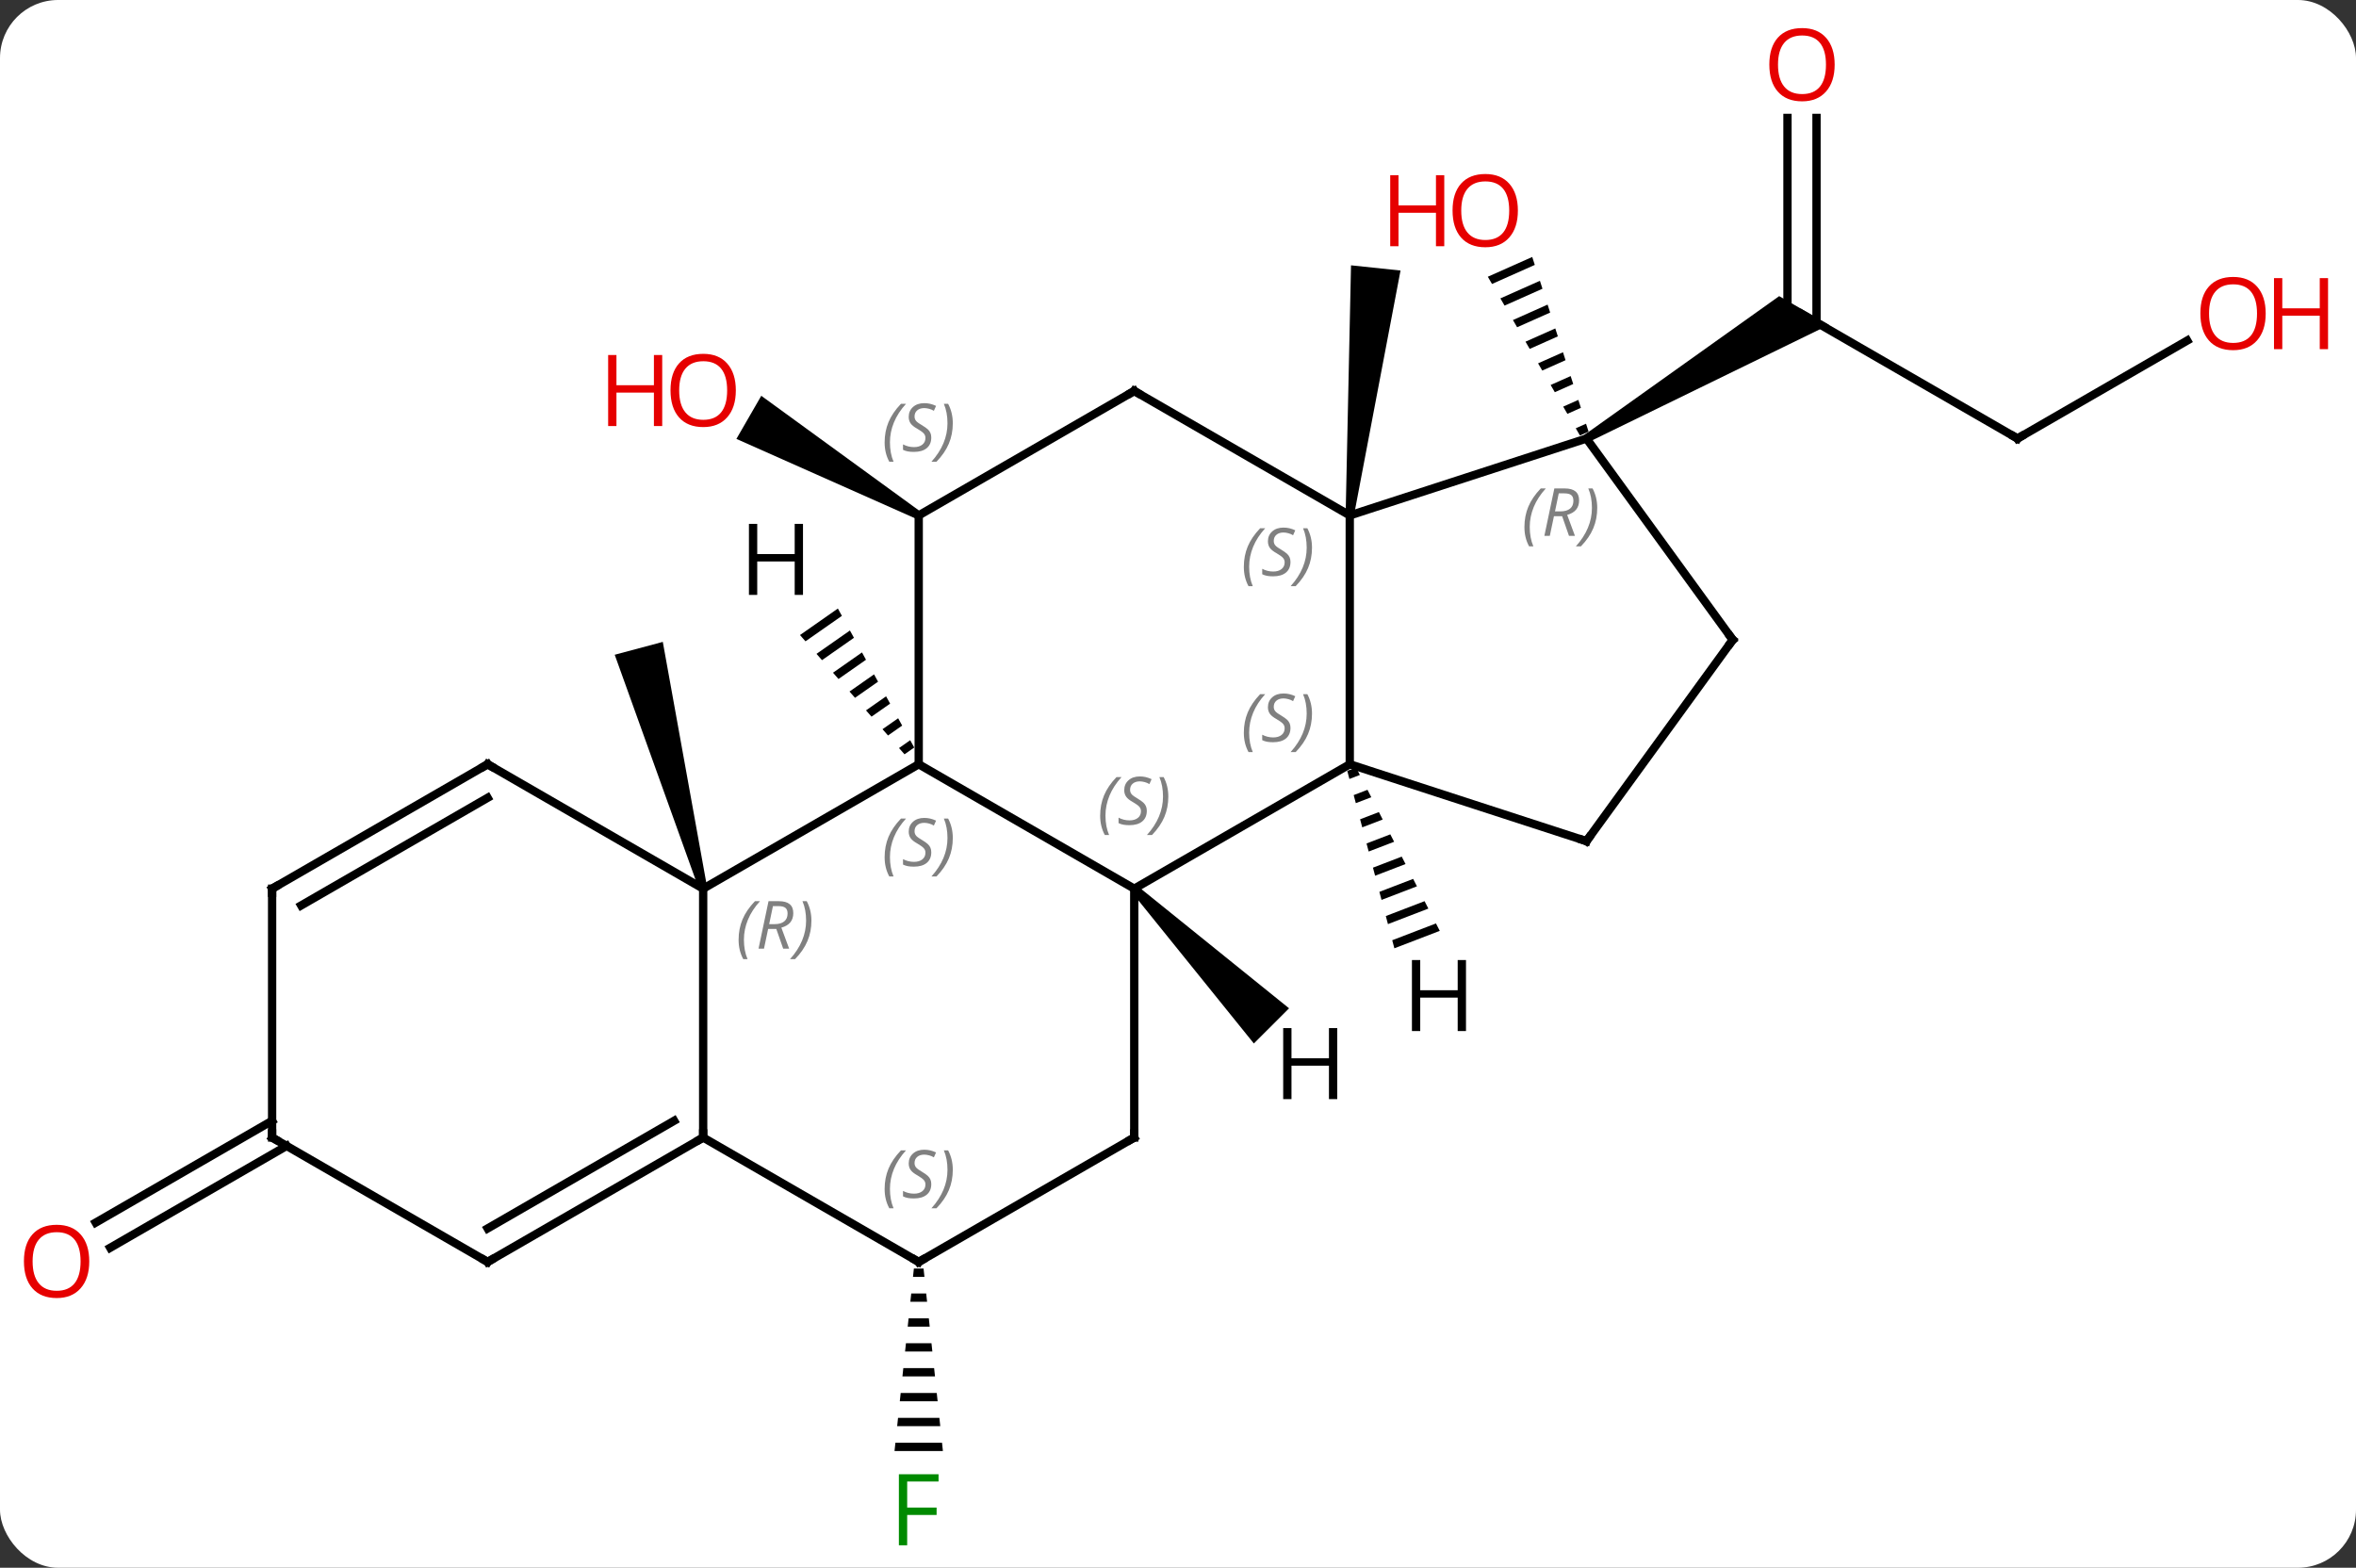 <svg width="284" viewBox="0 0 284 189" style="fill-opacity:1; color-rendering:auto; color-interpolation:auto; text-rendering:auto; stroke:black; stroke-linecap:square; stroke-miterlimit:10; shape-rendering:auto; stroke-opacity:1; fill:black; stroke-dasharray:none; font-weight:normal; stroke-width:1; font-family:'Open Sans'; font-style:normal; stroke-linejoin:miter; font-size:12; stroke-dashoffset:0; image-rendering:auto;" height="189" class="cas-substance-image" xmlns:xlink="http://www.w3.org/1999/xlink" xmlns="http://www.w3.org/2000/svg"><rect x="0" y="0" width="284" height="189" fill="#333333" stroke="none"/><svg class="cas-substance-single-component"><rect y="0" x="0" width="284" stroke="none" ry="7" rx="7" height="189" fill="white" class="cas-substance-group"/><svg y="0" x="0" width="284" viewBox="0 0 284 189" style="fill:black;" height="189" class="cas-substance-single-component-image"><svg><g><g transform="translate(138,95)" style="text-rendering:geometricPrecision; color-rendering:optimizeQuality; color-interpolation:linearRGB; stroke-linecap:butt; image-rendering:optimizeQuality;"><path style="stroke:none;" d="M25.202 -32.813 L24.208 -32.917 L24.856 -63.014 L30.824 -62.386 Z"/><path style="stroke:none;" d="M-52.755 12.006 L-53.721 12.264 L-63.9 -16.066 L-58.104 -17.618 Z"/><path style="stroke:none;" d="M-27.005 -33.298 L-27.505 -32.432 L-49.232 -42.089 L-46.233 -47.285 Z"/><path style="stroke:none;" d="M-27.839 57.932 L-27.945 58.932 L-26.565 58.932 L-26.671 57.932 ZM-28.157 60.932 L-28.263 61.932 L-26.247 61.932 L-26.353 60.932 ZM-28.475 63.932 L-28.581 64.932 L-25.929 64.932 L-26.035 63.932 ZM-28.793 66.932 L-28.899 67.932 L-25.611 67.932 L-25.717 66.932 ZM-29.111 69.932 L-29.217 70.932 L-25.293 70.932 L-25.399 69.932 ZM-29.429 72.932 L-29.535 73.932 L-24.975 73.932 L-25.081 72.932 ZM-29.747 75.932 L-29.853 76.932 L-24.657 76.932 L-24.763 75.932 ZM-30.065 78.932 L-30.171 79.932 L-24.339 79.932 L-24.445 78.932 Z"/><line y2="-42.135" y1="-57.135" x2="105.198" x1="79.218" style="fill:none;"/><line y2="-80.783" y1="-56.125" x2="80.968" x1="80.968" style="fill:none;"/><line y2="-80.783" y1="-57.135" x2="77.468" x1="77.468" style="fill:none;"/><path style="stroke:none;" d="M53.488 -41.702 L52.988 -42.568 L76.468 -59.3 L82.468 -55.836 Z"/><line y2="-53.946" y1="-42.135" x2="125.655" x1="105.198" style="fill:none;"/><path style="stroke:none;" d="M46.7 -64.021 L41.346 -61.638 L41.346 -61.638 L41.851 -60.768 L47.009 -63.064 L47.009 -63.064 L46.7 -64.021 ZM47.627 -61.149 L42.861 -59.028 L42.861 -59.028 L43.366 -58.158 L47.935 -60.192 L47.935 -60.192 L47.627 -61.149 ZM48.553 -58.278 L44.375 -56.418 L44.375 -56.418 L44.88 -55.548 L44.88 -55.548 L48.862 -57.32 L48.553 -58.278 ZM49.479 -55.406 L45.89 -53.808 L45.89 -53.808 L46.395 -52.938 L46.395 -52.938 L49.788 -54.449 L49.788 -54.449 L49.479 -55.406 ZM50.406 -52.534 L47.404 -51.198 L47.404 -51.198 L47.909 -50.328 L47.909 -50.328 L50.715 -51.577 L50.715 -51.577 L50.406 -52.534 ZM51.332 -49.663 L48.919 -48.588 L48.919 -48.588 L49.423 -47.718 L49.423 -47.718 L51.641 -48.705 L51.641 -48.705 L51.332 -49.663 ZM52.258 -46.791 L50.433 -45.978 L50.433 -45.978 L50.938 -45.108 L52.567 -45.834 L52.258 -46.791 ZM53.185 -43.919 L51.947 -43.369 L51.947 -43.369 L52.452 -42.499 L52.452 -42.499 L53.493 -42.962 L53.185 -43.919 Z"/><line y2="43.145" y1="55.425" x2="-103.448" x1="-124.716" style="fill:none;"/><line y2="40.114" y1="52.393" x2="-105.198" x1="-126.466" style="fill:none;"/><line y2="-2.865" y1="12.135" x2="24.705" x1="-1.275" style="fill:none;"/><line y2="-2.865" y1="12.135" x2="-27.255" x1="-1.275" style="fill:none;"/><line y2="42.135" y1="12.135" x2="-1.275" x1="-1.275" style="fill:none;"/><line y2="-32.865" y1="-2.865" x2="24.705" x1="24.705" style="fill:none;"/><line y2="6.405" y1="-2.865" x2="53.238" x1="24.705" style="fill:none;"/><line y2="12.135" y1="-2.865" x2="-53.238" x1="-27.255" style="fill:none;"/><line y2="-32.865" y1="-2.865" x2="-27.255" x1="-27.255" style="fill:none;"/><line y2="57.135" y1="42.135" x2="-27.255" x1="-1.275" style="fill:none;"/><line y2="-42.135" y1="-32.865" x2="53.238" x1="24.705" style="fill:none;"/><line y2="-47.865" y1="-32.865" x2="-1.275" x1="24.705" style="fill:none;"/><line y2="-17.865" y1="6.405" x2="70.872" x1="53.238" style="fill:none;"/><line y2="42.135" y1="12.135" x2="-53.238" x1="-53.238" style="fill:none;"/><line y2="-2.865" y1="12.135" x2="-79.218" x1="-53.238" style="fill:none;"/><line y2="-47.865" y1="-32.865" x2="-1.275" x1="-27.255" style="fill:none;"/><line y2="42.135" y1="57.135" x2="-53.238" x1="-27.255" style="fill:none;"/><line y2="-17.865" y1="-42.135" x2="70.872" x1="53.238" style="fill:none;"/><line y2="57.135" y1="42.135" x2="-79.218" x1="-53.238" style="fill:none;"/><line y2="53.094" y1="40.114" x2="-79.218" x1="-56.738" style="fill:none;"/><line y2="12.135" y1="-2.865" x2="-105.198" x1="-79.218" style="fill:none;"/><line y2="14.156" y1="1.177" x2="-101.698" x1="-79.218" style="fill:none;"/><line y2="42.135" y1="57.135" x2="-105.198" x1="-79.218" style="fill:none;"/><line y2="42.135" y1="12.135" x2="-105.198" x1="-105.198" style="fill:none;"/><path style="stroke:none;" d="M-1.629 12.489 L-0.921 11.781 L17.387 26.555 L13.145 30.797 Z"/><path style="stroke:none;" d="M25.465 -2.471 L24.404 -2.063 L24.662 -1.091 L25.924 -1.576 L25.465 -2.471 ZM26.841 0.214 L25.178 0.853 L25.436 1.825 L27.3 1.109 L27.3 1.109 L26.841 0.214 ZM28.217 2.899 L25.952 3.769 L26.21 4.741 L28.676 3.795 L28.217 2.899 ZM29.593 5.585 L26.727 6.685 L26.727 6.685 L26.985 7.657 L30.052 6.48 L30.052 6.48 L29.593 5.585 ZM30.969 8.27 L27.501 9.601 L27.759 10.573 L27.759 10.573 L31.428 9.165 L31.428 9.165 L30.969 8.27 ZM32.345 10.955 L28.276 12.517 L28.276 12.517 L28.534 13.489 L32.803 11.85 L32.803 11.85 L32.345 10.955 ZM33.721 13.64 L29.05 15.434 L29.05 15.434 L29.308 16.406 L29.308 16.406 L34.179 14.535 L33.721 13.64 ZM35.097 16.325 L29.824 18.35 L29.824 18.35 L30.082 19.322 L30.082 19.322 L35.555 17.22 L35.555 17.22 L35.097 16.325 Z"/><path style="stroke:none;" d="M-37 -21.638 L-41.566 -18.443 L-40.903 -17.686 L-36.515 -20.756 L-36.515 -20.756 L-37 -21.638 ZM-35.546 -18.992 L-39.577 -16.173 L-39.577 -16.173 L-38.913 -15.416 L-35.062 -18.111 L-35.546 -18.992 ZM-34.093 -16.347 L-37.587 -13.902 L-37.587 -13.902 L-36.924 -13.145 L-33.609 -15.465 L-33.609 -15.465 L-34.093 -16.347 ZM-32.64 -13.701 L-35.598 -11.632 L-35.598 -11.632 L-34.934 -10.875 L-34.934 -10.875 L-32.156 -12.819 L-32.156 -12.819 L-32.64 -13.701 ZM-31.187 -11.056 L-33.608 -9.361 L-32.945 -8.604 L-30.702 -10.174 L-31.187 -11.056 ZM-29.734 -8.41 L-31.619 -7.091 L-31.619 -7.091 L-30.956 -6.334 L-29.249 -7.528 L-29.249 -7.528 L-29.734 -8.41 ZM-28.28 -5.764 L-29.629 -4.82 L-28.966 -4.064 L-28.966 -4.064 L-27.796 -4.882 L-28.28 -5.764 Z"/></g><g transform="translate(138,95)" style="fill:rgb(230,0,0); text-rendering:geometricPrecision; color-rendering:optimizeQuality; image-rendering:optimizeQuality; font-family:'Open Sans'; stroke:rgb(230,0,0); color-interpolation:linearRGB;"><path style="stroke:none;" d="M-49.3 -47.935 Q-49.3 -45.873 -50.34 -44.693 Q-51.379 -43.513 -53.222 -43.513 Q-55.113 -43.513 -56.144 -44.678 Q-57.175 -45.842 -57.175 -47.951 Q-57.175 -50.045 -56.144 -51.193 Q-55.113 -52.342 -53.222 -52.342 Q-51.363 -52.342 -50.332 -51.17 Q-49.3 -49.998 -49.3 -47.935 ZM-56.129 -47.935 Q-56.129 -46.201 -55.386 -45.295 Q-54.644 -44.388 -53.222 -44.388 Q-51.8 -44.388 -51.074 -45.287 Q-50.347 -46.185 -50.347 -47.935 Q-50.347 -49.67 -51.074 -50.56 Q-51.8 -51.451 -53.222 -51.451 Q-54.644 -51.451 -55.386 -50.553 Q-56.129 -49.654 -56.129 -47.935 Z"/><path style="stroke:none;" d="M-58.175 -43.638 L-59.175 -43.638 L-59.175 -47.67 L-63.691 -47.67 L-63.691 -43.638 L-64.691 -43.638 L-64.691 -52.201 L-63.691 -52.201 L-63.691 -48.56 L-59.175 -48.56 L-59.175 -52.201 L-58.175 -52.201 L-58.175 -43.638 Z"/><path style="fill:rgb(0,138,0); stroke:none;" d="M-28.646 91.291 L-29.646 91.291 L-29.646 82.729 L-24.864 82.729 L-24.864 83.604 L-28.646 83.604 L-28.646 86.744 L-25.099 86.744 L-25.099 87.635 L-28.646 87.635 L-28.646 91.291 Z"/></g><g transform="translate(138,95)" style="stroke-linecap:butt; text-rendering:geometricPrecision; color-rendering:optimizeQuality; image-rendering:optimizeQuality; font-family:'Open Sans'; color-interpolation:linearRGB; stroke-miterlimit:5;"><path style="fill:none;" d="M104.765 -42.385 L105.198 -42.135 L105.631 -42.385"/><path style="fill:rgb(230,0,0); stroke:none;" d="M83.156 -87.205 Q83.156 -85.143 82.116 -83.963 Q81.077 -82.783 79.234 -82.783 Q77.343 -82.783 76.312 -83.948 Q75.281 -85.112 75.281 -87.221 Q75.281 -89.315 76.312 -90.463 Q77.343 -91.612 79.234 -91.612 Q81.093 -91.612 82.124 -90.44 Q83.156 -89.268 83.156 -87.205 ZM76.327 -87.205 Q76.327 -85.471 77.07 -84.565 Q77.812 -83.658 79.234 -83.658 Q80.656 -83.658 81.382 -84.557 Q82.109 -85.455 82.109 -87.205 Q82.109 -88.94 81.382 -89.83 Q80.656 -90.721 79.234 -90.721 Q77.812 -90.721 77.07 -89.823 Q76.327 -88.924 76.327 -87.205 Z"/><path style="fill:rgb(230,0,0); stroke:none;" d="M135.115 -57.205 Q135.115 -55.143 134.076 -53.963 Q133.037 -52.783 131.194 -52.783 Q129.303 -52.783 128.272 -53.947 Q127.24 -55.112 127.24 -57.221 Q127.24 -59.315 128.272 -60.463 Q129.303 -61.612 131.194 -61.612 Q133.053 -61.612 134.084 -60.44 Q135.115 -59.268 135.115 -57.205 ZM128.287 -57.205 Q128.287 -55.471 129.03 -54.565 Q129.772 -53.658 131.194 -53.658 Q132.615 -53.658 133.342 -54.557 Q134.069 -55.455 134.069 -57.205 Q134.069 -58.94 133.342 -59.83 Q132.615 -60.721 131.194 -60.721 Q129.772 -60.721 129.03 -59.822 Q128.287 -58.924 128.287 -57.205 Z"/><path style="fill:rgb(230,0,0); stroke:none;" d="M142.631 -52.908 L141.631 -52.908 L141.631 -56.94 L137.115 -56.94 L137.115 -52.908 L136.115 -52.908 L136.115 -61.471 L137.115 -61.471 L137.115 -57.83 L141.631 -57.83 L141.631 -61.471 L142.631 -61.471 L142.631 -52.908 Z"/><path style="fill:rgb(230,0,0); stroke:none;" d="M44.971 -69.613 Q44.971 -67.551 43.932 -66.371 Q42.893 -65.191 41.05 -65.191 Q39.159 -65.191 38.128 -66.356 Q37.096 -67.52 37.096 -69.629 Q37.096 -71.723 38.128 -72.871 Q39.159 -74.02 41.05 -74.02 Q42.909 -74.02 43.94 -72.848 Q44.971 -71.676 44.971 -69.613 ZM38.143 -69.613 Q38.143 -67.879 38.886 -66.973 Q39.628 -66.066 41.05 -66.066 Q42.471 -66.066 43.198 -66.965 Q43.925 -67.863 43.925 -69.613 Q43.925 -71.348 43.198 -72.238 Q42.471 -73.129 41.05 -73.129 Q39.628 -73.129 38.886 -72.231 Q38.143 -71.332 38.143 -69.613 Z"/><path style="fill:rgb(230,0,0); stroke:none;" d="M36.096 -65.316 L35.096 -65.316 L35.096 -69.348 L30.581 -69.348 L30.581 -65.316 L29.581 -65.316 L29.581 -73.879 L30.581 -73.879 L30.581 -70.238 L35.096 -70.238 L35.096 -73.879 L36.096 -73.879 L36.096 -65.316 Z"/><path style="fill:rgb(230,0,0); stroke:none;" d="M-127.24 57.065 Q-127.24 59.127 -128.28 60.307 Q-129.319 61.487 -131.162 61.487 Q-133.053 61.487 -134.084 60.322 Q-135.115 59.158 -135.115 57.049 Q-135.115 54.955 -134.084 53.807 Q-133.053 52.658 -131.162 52.658 Q-129.303 52.658 -128.272 53.83 Q-127.24 55.002 -127.24 57.065 ZM-134.069 57.065 Q-134.069 58.799 -133.326 59.705 Q-132.584 60.612 -131.162 60.612 Q-129.74 60.612 -129.014 59.713 Q-128.287 58.815 -128.287 57.065 Q-128.287 55.33 -129.014 54.44 Q-129.74 53.549 -131.162 53.549 Q-132.584 53.549 -133.326 54.447 Q-134.069 55.346 -134.069 57.065 Z"/></g><g transform="translate(138,95)" style="stroke-linecap:butt; font-size:8.4px; fill:gray; text-rendering:geometricPrecision; image-rendering:optimizeQuality; color-rendering:optimizeQuality; font-family:'Open Sans'; font-style:italic; stroke:gray; color-interpolation:linearRGB; stroke-miterlimit:5;"><path style="stroke:none;" d="M-5.383 3.338 Q-5.383 2.01 -4.915 0.885 Q-4.446 -0.24 -3.415 -1.318 L-2.805 -1.318 Q-3.774 -0.256 -4.258 0.916 Q-4.743 2.088 -4.743 3.322 Q-4.743 4.651 -4.305 5.666 L-4.821 5.666 Q-5.383 4.635 -5.383 3.338 ZM0.239 2.744 Q0.239 3.572 -0.308 4.026 Q-0.855 4.479 -1.855 4.479 Q-2.261 4.479 -2.574 4.424 Q-2.886 4.369 -3.167 4.229 L-3.167 3.572 Q-2.542 3.901 -1.839 3.901 Q-1.214 3.901 -0.839 3.604 Q-0.464 3.307 -0.464 2.791 Q-0.464 2.479 -0.667 2.252 Q-0.87 2.026 -1.433 1.698 Q-2.027 1.369 -2.253 1.041 Q-2.48 0.713 -2.48 0.26 Q-2.48 -0.474 -1.964 -0.935 Q-1.448 -1.396 -0.605 -1.396 Q-0.23 -1.396 0.106 -1.318 Q0.442 -1.24 0.817 -1.068 L0.551 -0.474 Q0.301 -0.631 -0.019 -0.717 Q-0.339 -0.802 -0.605 -0.802 Q-1.136 -0.802 -1.456 -0.529 Q-1.777 -0.256 -1.777 0.213 Q-1.777 0.416 -1.706 0.565 Q-1.636 0.713 -1.495 0.846 Q-1.355 0.979 -0.933 1.229 Q-0.37 1.573 -0.167 1.768 Q0.036 1.963 0.138 2.197 Q0.239 2.432 0.239 2.744 ZM2.833 1.026 Q2.833 2.354 2.357 3.487 Q1.88 4.619 0.865 5.666 L0.255 5.666 Q2.193 3.51 2.193 1.026 Q2.193 -0.302 1.755 -1.318 L2.271 -1.318 Q2.833 -0.256 2.833 1.026 Z"/><path style="stroke:none;" d="M11.936 -6.662 Q11.936 -7.99 12.405 -9.115 Q12.874 -10.24 13.905 -11.318 L14.514 -11.318 Q13.546 -10.256 13.061 -9.084 Q12.577 -7.912 12.577 -6.677 Q12.577 -5.349 13.014 -4.334 L12.499 -4.334 Q11.936 -5.365 11.936 -6.662 ZM17.559 -7.256 Q17.559 -6.427 17.012 -5.974 Q16.465 -5.521 15.465 -5.521 Q15.059 -5.521 14.746 -5.576 Q14.434 -5.631 14.152 -5.771 L14.152 -6.427 Q14.777 -6.099 15.481 -6.099 Q16.106 -6.099 16.481 -6.396 Q16.856 -6.693 16.856 -7.209 Q16.856 -7.521 16.652 -7.748 Q16.449 -7.974 15.887 -8.302 Q15.293 -8.631 15.067 -8.959 Q14.84 -9.287 14.84 -9.74 Q14.84 -10.474 15.356 -10.935 Q15.871 -11.396 16.715 -11.396 Q17.09 -11.396 17.426 -11.318 Q17.762 -11.24 18.137 -11.068 L17.871 -10.474 Q17.621 -10.631 17.301 -10.716 Q16.981 -10.802 16.715 -10.802 Q16.184 -10.802 15.863 -10.529 Q15.543 -10.256 15.543 -9.787 Q15.543 -9.584 15.613 -9.435 Q15.684 -9.287 15.824 -9.154 Q15.965 -9.021 16.387 -8.771 Q16.949 -8.427 17.152 -8.232 Q17.356 -8.037 17.457 -7.802 Q17.559 -7.568 17.559 -7.256 ZM20.153 -8.974 Q20.153 -7.646 19.677 -6.513 Q19.2 -5.381 18.184 -4.334 L17.575 -4.334 Q19.513 -6.49 19.513 -8.974 Q19.513 -10.302 19.075 -11.318 L19.591 -11.318 Q20.153 -10.256 20.153 -8.974 Z"/><path style="stroke:none;" d="M-31.364 8.338 Q-31.364 7.01 -30.895 5.885 Q-30.426 4.76 -29.395 3.682 L-28.786 3.682 Q-29.754 4.744 -30.239 5.916 Q-30.723 7.088 -30.723 8.322 Q-30.723 9.651 -30.286 10.666 L-30.801 10.666 Q-31.364 9.635 -31.364 8.338 ZM-25.741 7.744 Q-25.741 8.572 -26.288 9.026 Q-26.835 9.479 -27.835 9.479 Q-28.241 9.479 -28.554 9.424 Q-28.866 9.369 -29.148 9.229 L-29.148 8.572 Q-28.523 8.901 -27.819 8.901 Q-27.194 8.901 -26.819 8.604 Q-26.444 8.307 -26.444 7.791 Q-26.444 7.479 -26.648 7.252 Q-26.851 7.026 -27.413 6.697 Q-28.007 6.369 -28.233 6.041 Q-28.46 5.713 -28.46 5.26 Q-28.46 4.526 -27.944 4.065 Q-27.429 3.604 -26.585 3.604 Q-26.21 3.604 -25.874 3.682 Q-25.538 3.76 -25.163 3.932 L-25.429 4.526 Q-25.679 4.369 -25.999 4.283 Q-26.319 4.197 -26.585 4.197 Q-27.116 4.197 -27.436 4.471 Q-27.757 4.744 -27.757 5.213 Q-27.757 5.416 -27.686 5.565 Q-27.616 5.713 -27.476 5.846 Q-27.335 5.979 -26.913 6.229 Q-26.351 6.572 -26.148 6.768 Q-25.944 6.963 -25.843 7.197 Q-25.741 7.432 -25.741 7.744 ZM-23.147 6.026 Q-23.147 7.354 -23.623 8.487 Q-24.1 9.619 -25.116 10.666 L-25.725 10.666 Q-23.787 8.51 -23.787 6.026 Q-23.787 4.697 -24.225 3.682 L-23.709 3.682 Q-23.147 4.744 -23.147 6.026 Z"/><path style="fill:none; stroke:black;" d="M-1.275 41.635 L-1.275 42.135 L-1.708 42.385"/><path style="stroke:none;" d="M11.936 -26.662 Q11.936 -27.99 12.405 -29.115 Q12.874 -30.24 13.905 -31.318 L14.514 -31.318 Q13.546 -30.256 13.061 -29.084 Q12.577 -27.912 12.577 -26.678 Q12.577 -25.349 13.014 -24.334 L12.499 -24.334 Q11.936 -25.365 11.936 -26.662 ZM17.559 -27.256 Q17.559 -26.428 17.012 -25.974 Q16.465 -25.521 15.465 -25.521 Q15.059 -25.521 14.746 -25.576 Q14.434 -25.631 14.152 -25.771 L14.152 -26.428 Q14.777 -26.099 15.481 -26.099 Q16.106 -26.099 16.481 -26.396 Q16.856 -26.693 16.856 -27.209 Q16.856 -27.521 16.652 -27.748 Q16.449 -27.974 15.887 -28.303 Q15.293 -28.631 15.067 -28.959 Q14.84 -29.287 14.84 -29.74 Q14.84 -30.474 15.356 -30.935 Q15.871 -31.396 16.715 -31.396 Q17.09 -31.396 17.426 -31.318 Q17.762 -31.24 18.137 -31.068 L17.871 -30.474 Q17.621 -30.631 17.301 -30.717 Q16.981 -30.803 16.715 -30.803 Q16.184 -30.803 15.863 -30.529 Q15.543 -30.256 15.543 -29.787 Q15.543 -29.584 15.613 -29.435 Q15.684 -29.287 15.824 -29.154 Q15.965 -29.021 16.387 -28.771 Q16.949 -28.428 17.152 -28.232 Q17.356 -28.037 17.457 -27.803 Q17.559 -27.568 17.559 -27.256 ZM20.153 -28.974 Q20.153 -27.646 19.677 -26.514 Q19.2 -25.381 18.184 -24.334 L17.575 -24.334 Q19.513 -26.49 19.513 -28.974 Q19.513 -30.303 19.075 -31.318 L19.591 -31.318 Q20.153 -30.256 20.153 -28.974 Z"/><path style="fill:none; stroke:black;" d="M52.763 6.25 L53.238 6.405 L53.532 6"/><path style="stroke:none;" d="M-48.967 18.299 Q-48.967 16.971 -48.498 15.846 Q-48.029 14.721 -46.998 13.643 L-46.388 13.643 Q-47.357 14.706 -47.842 15.877 Q-48.326 17.049 -48.326 18.284 Q-48.326 19.612 -47.888 20.627 L-48.404 20.627 Q-48.967 19.596 -48.967 18.299 ZM-45.406 16.987 L-45.906 19.362 L-46.563 19.362 L-45.359 13.643 L-44.109 13.643 Q-42.375 13.643 -42.375 15.081 Q-42.375 16.44 -43.813 16.831 L-42.875 19.362 L-43.594 19.362 L-44.422 16.987 L-45.406 16.987 ZM-44.828 14.237 Q-45.219 16.159 -45.281 16.409 L-44.625 16.409 Q-43.875 16.409 -43.469 16.081 Q-43.063 15.752 -43.063 15.127 Q-43.063 14.659 -43.321 14.448 Q-43.578 14.237 -44.172 14.237 L-44.828 14.237 ZM-40.189 15.987 Q-40.189 17.315 -40.666 18.448 Q-41.142 19.581 -42.158 20.627 L-42.767 20.627 Q-40.83 18.471 -40.83 15.987 Q-40.83 14.659 -41.267 13.643 L-40.752 13.643 Q-40.189 14.706 -40.189 15.987 Z"/><path style="stroke:none;" d="M-31.364 -41.662 Q-31.364 -42.99 -30.895 -44.115 Q-30.426 -45.24 -29.395 -46.318 L-28.786 -46.318 Q-29.754 -45.256 -30.239 -44.084 Q-30.723 -42.912 -30.723 -41.678 Q-30.723 -40.349 -30.286 -39.334 L-30.801 -39.334 Q-31.364 -40.365 -31.364 -41.662 ZM-25.741 -42.256 Q-25.741 -41.428 -26.288 -40.974 Q-26.835 -40.521 -27.835 -40.521 Q-28.241 -40.521 -28.554 -40.576 Q-28.866 -40.631 -29.148 -40.771 L-29.148 -41.428 Q-28.523 -41.099 -27.819 -41.099 Q-27.194 -41.099 -26.819 -41.396 Q-26.444 -41.693 -26.444 -42.209 Q-26.444 -42.521 -26.648 -42.748 Q-26.851 -42.974 -27.413 -43.303 Q-28.007 -43.631 -28.233 -43.959 Q-28.46 -44.287 -28.46 -44.74 Q-28.46 -45.474 -27.944 -45.935 Q-27.429 -46.396 -26.585 -46.396 Q-26.21 -46.396 -25.874 -46.318 Q-25.538 -46.24 -25.163 -46.068 L-25.429 -45.474 Q-25.679 -45.631 -25.999 -45.717 Q-26.319 -45.803 -26.585 -45.803 Q-27.116 -45.803 -27.436 -45.529 Q-27.757 -45.256 -27.757 -44.787 Q-27.757 -44.584 -27.686 -44.435 Q-27.616 -44.287 -27.476 -44.154 Q-27.335 -44.021 -26.913 -43.771 Q-26.351 -43.428 -26.148 -43.232 Q-25.944 -43.037 -25.843 -42.803 Q-25.741 -42.568 -25.741 -42.256 ZM-23.147 -43.974 Q-23.147 -42.646 -23.623 -41.513 Q-24.1 -40.381 -25.116 -39.334 L-25.725 -39.334 Q-23.787 -41.49 -23.787 -43.974 Q-23.787 -45.303 -24.225 -46.318 L-23.709 -46.318 Q-23.147 -45.256 -23.147 -43.974 Z"/><path style="fill:none; stroke:black;" d="M-26.822 56.885 L-27.255 57.135 L-27.688 56.885"/><path style="stroke:none;" d="M-31.364 48.338 Q-31.364 47.01 -30.895 45.885 Q-30.426 44.76 -29.395 43.682 L-28.786 43.682 Q-29.754 44.744 -30.239 45.916 Q-30.723 47.088 -30.723 48.322 Q-30.723 49.651 -30.286 50.666 L-30.801 50.666 Q-31.364 49.635 -31.364 48.338 ZM-25.741 47.744 Q-25.741 48.572 -26.288 49.026 Q-26.835 49.479 -27.835 49.479 Q-28.241 49.479 -28.554 49.424 Q-28.866 49.369 -29.148 49.229 L-29.148 48.572 Q-28.523 48.901 -27.819 48.901 Q-27.194 48.901 -26.819 48.604 Q-26.444 48.307 -26.444 47.791 Q-26.444 47.479 -26.648 47.252 Q-26.851 47.026 -27.413 46.697 Q-28.007 46.369 -28.233 46.041 Q-28.46 45.713 -28.46 45.26 Q-28.46 44.526 -27.944 44.065 Q-27.429 43.604 -26.585 43.604 Q-26.21 43.604 -25.874 43.682 Q-25.538 43.76 -25.163 43.932 L-25.429 44.526 Q-25.679 44.369 -25.999 44.283 Q-26.319 44.197 -26.585 44.197 Q-27.116 44.197 -27.436 44.471 Q-27.757 44.744 -27.757 45.213 Q-27.757 45.416 -27.686 45.565 Q-27.616 45.713 -27.476 45.846 Q-27.335 45.979 -26.913 46.229 Q-26.351 46.572 -26.148 46.768 Q-25.944 46.963 -25.843 47.197 Q-25.741 47.432 -25.741 47.744 ZM-23.147 46.026 Q-23.147 47.354 -23.623 48.487 Q-24.1 49.619 -25.116 50.666 L-25.725 50.666 Q-23.787 48.51 -23.787 46.026 Q-23.787 44.697 -24.225 43.682 L-23.709 43.682 Q-23.147 44.744 -23.147 46.026 Z"/><path style="stroke:none;" d="M45.759 -31.46 Q45.759 -32.788 46.228 -33.913 Q46.697 -35.038 47.728 -36.117 L48.337 -36.117 Q47.368 -35.054 46.884 -33.882 Q46.4 -32.71 46.4 -31.476 Q46.4 -30.148 46.837 -29.132 L46.322 -29.132 Q45.759 -30.163 45.759 -31.46 ZM49.319 -32.773 L48.819 -30.398 L48.163 -30.398 L49.366 -36.117 L50.616 -36.117 Q52.35 -36.117 52.35 -34.679 Q52.35 -33.32 50.913 -32.929 L51.85 -30.398 L51.132 -30.398 L50.304 -32.773 L49.319 -32.773 ZM49.897 -35.523 Q49.507 -33.601 49.444 -33.351 L50.1 -33.351 Q50.85 -33.351 51.257 -33.679 Q51.663 -34.007 51.663 -34.632 Q51.663 -35.101 51.405 -35.312 Q51.147 -35.523 50.554 -35.523 L49.897 -35.523 ZM54.536 -33.773 Q54.536 -32.445 54.06 -31.312 Q53.583 -30.179 52.568 -29.132 L51.958 -29.132 Q53.896 -31.288 53.896 -33.773 Q53.896 -35.101 53.458 -36.117 L53.974 -36.117 Q54.536 -35.054 54.536 -33.773 Z"/><path style="fill:none; stroke:black;" d="M-0.842 -47.615 L-1.275 -47.865 L-1.708 -47.615"/><path style="fill:none; stroke:black;" d="M70.578 -17.46 L70.872 -17.865 L70.578 -18.27"/><path style="fill:none; stroke:black;" d="M-53.671 42.385 L-53.238 42.135 L-53.238 41.635"/><path style="fill:none; stroke:black;" d="M-78.785 -2.615 L-79.218 -2.865 L-79.651 -2.615"/><path style="fill:none; stroke:black;" d="M-78.785 56.885 L-79.218 57.135 L-79.651 56.885"/><path style="fill:none; stroke:black;" d="M-104.765 11.885 L-105.198 12.135 L-105.198 12.635"/><path style="fill:none; stroke:black;" d="M-104.765 42.385 L-105.198 42.135 L-105.198 41.635"/></g><g transform="translate(138,95)" style="stroke-linecap:butt; text-rendering:geometricPrecision; color-rendering:optimizeQuality; image-rendering:optimizeQuality; font-family:'Open Sans'; color-interpolation:linearRGB; stroke-miterlimit:5;"><path style="stroke:none;" d="M23.196 37.504 L22.196 37.504 L22.196 33.473 L17.68 33.473 L17.68 37.504 L16.68 37.504 L16.68 28.942 L17.68 28.942 L17.68 32.582 L22.196 32.582 L22.196 28.942 L23.196 28.942 L23.196 37.504 Z"/><path style="stroke:none;" d="M38.715 29.299 L37.715 29.299 L37.715 25.268 L33.199 25.268 L33.199 29.299 L32.199 29.299 L32.199 20.737 L33.199 20.737 L33.199 24.377 L37.715 24.377 L37.715 20.737 L38.715 20.737 L38.715 29.299 Z"/><path style="stroke:none;" d="M-41.205 -23.282 L-42.205 -23.282 L-42.205 -27.313 L-46.721 -27.313 L-46.721 -23.282 L-47.721 -23.282 L-47.721 -31.844 L-46.721 -31.844 L-46.721 -28.204 L-42.205 -28.204 L-42.205 -31.844 L-41.205 -31.844 L-41.205 -23.282 Z"/></g></g></svg></svg></svg></svg>